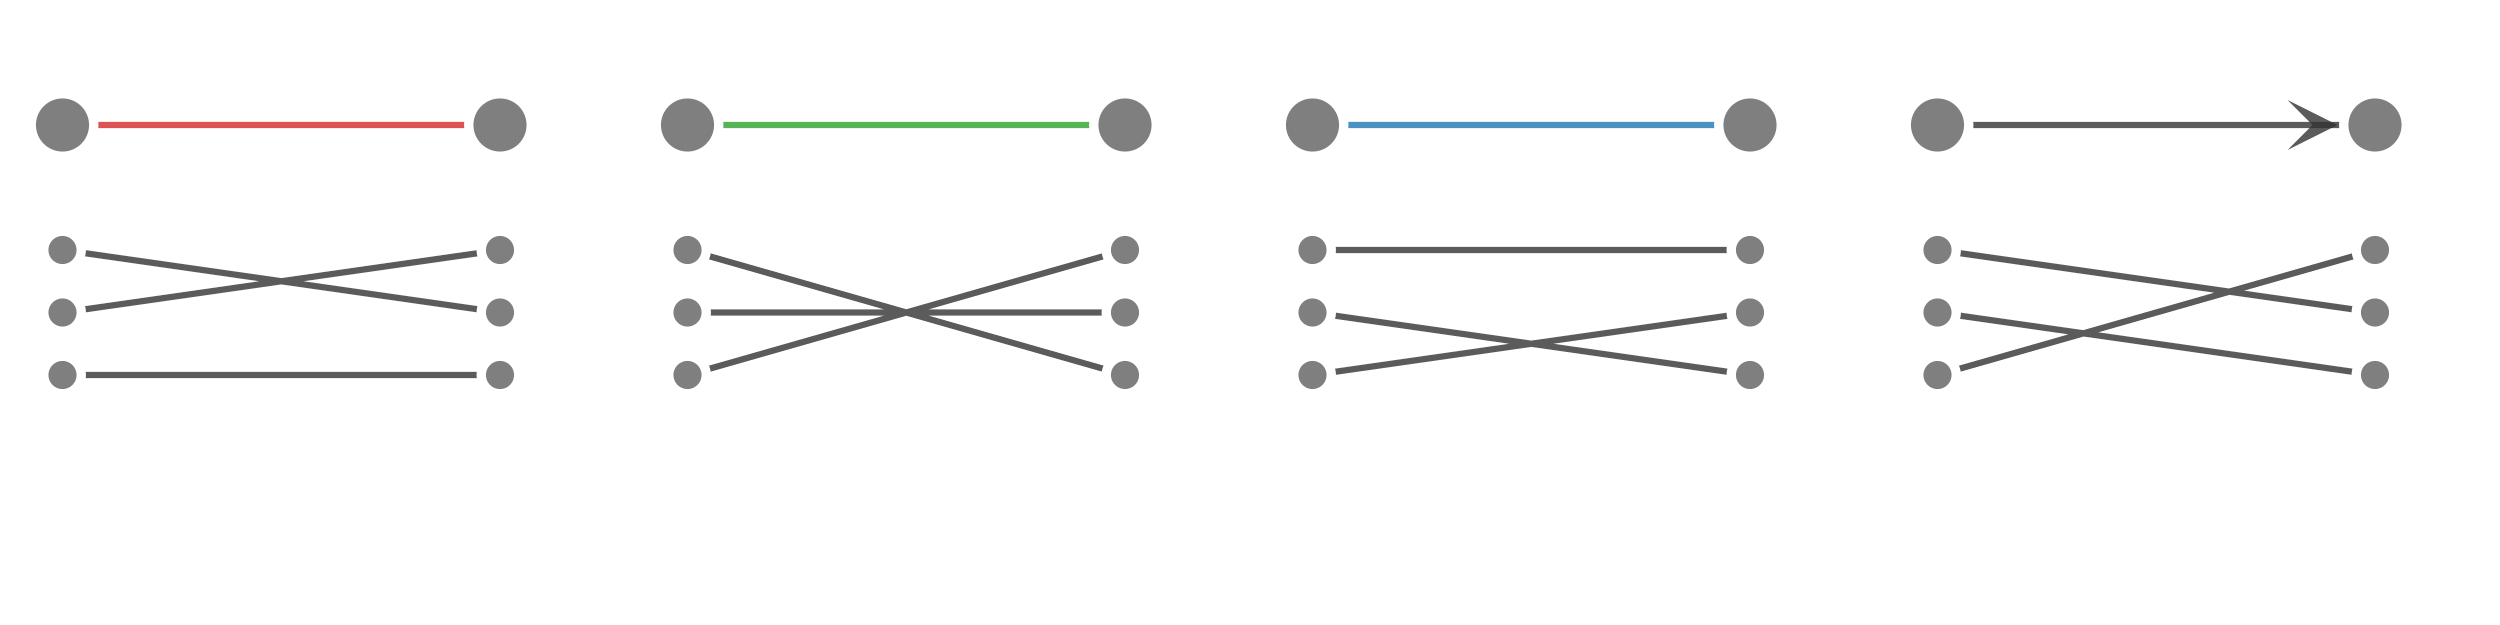 <svg xmlns="http://www.w3.org/2000/svg" width="400" height="100" viewBox="100,0,400,100">
  <defs><marker id="MyArrow" viewBox="0 0 2 2" refX="3.5" refY="1" markerWidth="8" markerHeight="8" orient="auto"><path d="M0,0 L2,1 0,2 1,1 Z" opacity="0.8" fill="#333"></path></marker></defs>
  <g stroke-opacity="0.8" fill="none">
    <path stroke="#d62728" stroke-width="1" d="M 110 20 l 70 0" />
    <path stroke="#333" stroke-width="1" d="
    M 110 40 l 70 10
    M 110 50 l 70 -10
    M 110 60 l 70 0
    " />
    <path stroke="#2ca02c" stroke-width="1" d="M 210 20 l 70 0" />
    <path stroke="#333" stroke-width="1" d="
    M 210 40 l 70 20
    M 210 50 l 70 0
    M 210 60 l 70 -20
    " />
    <path stroke="#1f77b4" stroke-width="1" d="M 310 20 l 70 0" />
    <path stroke="#333" stroke-width="1" d="
    M 310 40 l 70 0
    M 310 50 l 70 10
    M 310 60 l 70 -10
    " />
    <path stroke="#333" marker-end="url(#MyArrow)" stroke-width="1" d="M 410 20 l 70 0" />
    <path stroke="#333" stroke-width="1" d="
    M 410 40 l 70 10
    M 410 50 l 70 10
    M 410 60 l 70 -20
    " />
  </g>
  <g stroke="#fff" stroke-width="1.5">
    <circle r="5" fill="#7f7f7f" cx="110" cy="20"></circle>
    <circle r="5" fill="#7f7f7f" cx="180" cy="20"></circle>
    <circle r="3" fill="#7f7f7f" cx="110" cy="40"></circle>
    <circle r="3" fill="#7f7f7f" cx="180" cy="40"></circle>
    <circle r="3" fill="#7f7f7f" cx="110" cy="50"></circle>
    <circle r="3" fill="#7f7f7f" cx="180" cy="50"></circle>
    <circle r="3" fill="#7f7f7f" cx="110" cy="60"></circle>
    <circle r="3" fill="#7f7f7f" cx="180" cy="60"></circle>

    <circle r="5" fill="#7f7f7f" cx="210" cy="20"></circle>
    <circle r="5" fill="#7f7f7f" cx="280" cy="20"></circle>
    <circle r="3" fill="#7f7f7f" cx="210" cy="40"></circle>
    <circle r="3" fill="#7f7f7f" cx="280" cy="40"></circle>
    <circle r="3" fill="#7f7f7f" cx="210" cy="50"></circle>
    <circle r="3" fill="#7f7f7f" cx="280" cy="50"></circle>
    <circle r="3" fill="#7f7f7f" cx="210" cy="60"></circle>
    <circle r="3" fill="#7f7f7f" cx="280" cy="60"></circle>

    <circle r="5" fill="#7f7f7f" cx="310" cy="20"></circle>
    <circle r="5" fill="#7f7f7f" cx="380" cy="20"></circle>
    <circle r="3" fill="#7f7f7f" cx="310" cy="40"></circle>
    <circle r="3" fill="#7f7f7f" cx="380" cy="40"></circle>
    <circle r="3" fill="#7f7f7f" cx="310" cy="50"></circle>
    <circle r="3" fill="#7f7f7f" cx="380" cy="50"></circle>
    <circle r="3" fill="#7f7f7f" cx="310" cy="60"></circle>
    <circle r="3" fill="#7f7f7f" cx="380" cy="60"></circle>

    <circle r="5" fill="#7f7f7f" cx="410" cy="20"></circle>
    <circle r="5" fill="#7f7f7f" cx="480" cy="20"></circle>
    <circle r="3" fill="#7f7f7f" cx="410" cy="40"></circle>
    <circle r="3" fill="#7f7f7f" cx="480" cy="40"></circle>
    <circle r="3" fill="#7f7f7f" cx="410" cy="50"></circle>
    <circle r="3" fill="#7f7f7f" cx="480" cy="50"></circle>
    <circle r="3" fill="#7f7f7f" cx="410" cy="60"></circle>
    <circle r="3" fill="#7f7f7f" cx="480" cy="60"></circle>
  </g>
</svg>
